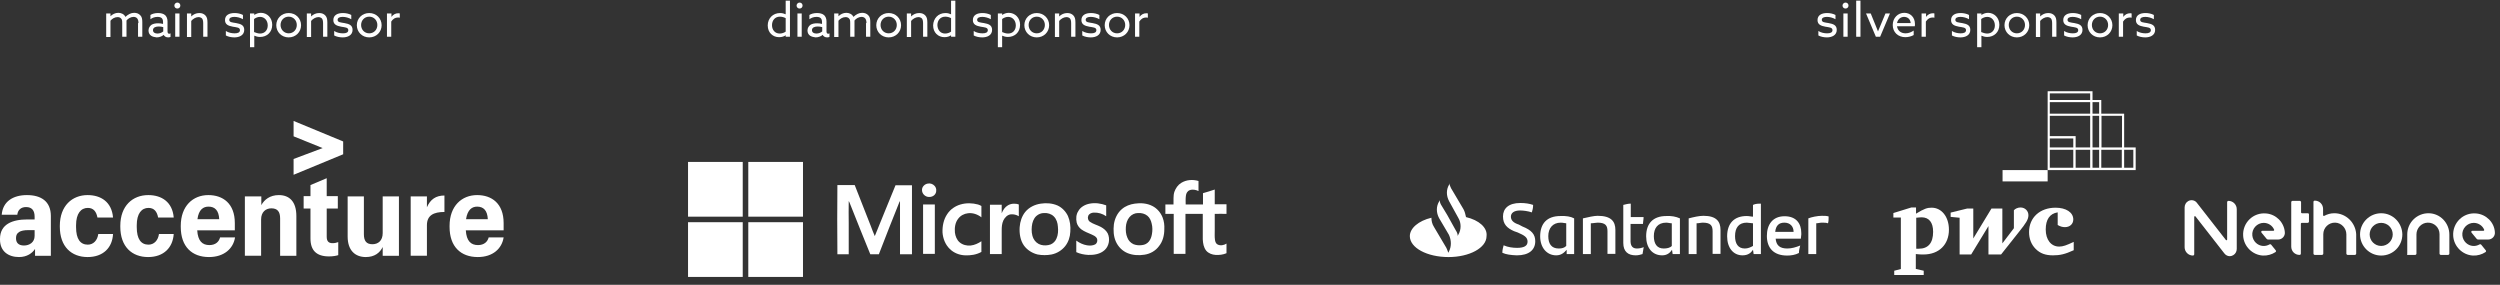 <?xml version="1.0" encoding="utf-8"?>
<!-- Generator: Adobe Illustrator 22.0.1, SVG Export Plug-In . SVG Version: 6.00 Build 0)  -->
<svg version="1.1" id="Warstwa_1" xmlns="http://www.w3.org/2000/svg" xmlns:xlink="http://www.w3.org/1999/xlink" x="0px" y="0px"
	 viewBox="0 0 1170 133.3" style="enable-background:new 0 0 1170 133.3;" width="1170" height="133.3" xml:space="preserve">
<rect x="0" y="0" width="1170" height="133.3" fill="#333333" stroke="none"/>
<style type="text/css">
	.st0{display:none;}
	.st1{fill:#FFFFFF;}
	.st2{display:none;fill:#FEFEFE;}
</style>
<rect y="0.8" class="st0" width="1170" height="133"/>
<g>
	<path class="st1" d="M64.8,10.8c0-1-0.2-1.7-0.6-2.2c-0.4-0.5-1.1-0.7-1.7-0.7c-1.3,0-2.6,0.8-3.3,1.7c0,0.2,0,0.5,0,0.8v6.8h-2
		v-6.4c0-1.2-0.1-1.7-0.5-2.1c-0.4-0.5-1-0.7-1.7-0.7c-1.3,0-2.6,0.8-3.3,1.7v7.6h-2V6.3h2v1.3l0,0c0.9-0.9,2.2-1.6,3.7-1.6
		c1.3,0,2.7,0.6,3.3,1.9c1.3-1.2,2.6-1.9,4.1-1.9c1.2,0,2.2,0.4,2.9,1.2c0.7,0.7,0.9,1.7,0.9,3.2v6.8h-2V10.8z"/>
	<path class="st1" d="M70.7,16.7c-0.7-0.5-1.2-1.3-1.2-2.4c0-1.2,0.6-2.1,1.4-2.7c0.8-0.5,1.9-0.7,3.1-0.7c0.8,0,1.6,0.1,2.3,0.3
		v-0.9c0-0.8-0.2-1.4-0.6-1.8c-0.4-0.4-1.1-0.6-2-0.6c-1.4,0-2.5,0.5-3.3,1.1V7c0.8-0.5,2-0.9,3.6-0.9c1.3,0,2.5,0.3,3.3,1
		c0.6,0.6,1.1,1.5,1.1,2.9v4.6c0,0.7,0.2,1.2,0.8,1.2c0.2,0,0.5-0.1,0.6-0.2v1.7c-0.3,0.1-0.6,0.2-1.1,0.2c-0.9,0-1.7-0.4-2.1-1.2h0
		c-0.6,0.6-1.9,1.2-3.3,1.2C72.4,17.4,71.4,17.2,70.7,16.7z M76.4,14.7v-2c-0.6-0.2-1.4-0.3-2.1-0.3c-1.3,0-2.7,0.4-2.7,1.7
		c0,1.1,0.9,1.6,2.1,1.6C74.7,15.7,75.7,15.3,76.4,14.7z"/>
	<path class="st1" d="M83,1.2c0.8,0,1.4,0.6,1.4,1.4S83.8,4,83,4c-0.8,0-1.4-0.6-1.4-1.4S82.3,1.2,83,1.2z M82,6.3h2v10.9h-2V6.3z"
		/>
	<path class="st1" d="M87.5,6.3h2v1.4l0,0c1-1,2.3-1.6,3.8-1.6c1.2,0,2.2,0.4,2.9,1.2c0.6,0.7,0.9,1.5,0.9,3.2v6.7h-2v-6.3
		c0-1.1-0.2-1.8-0.5-2.2c-0.4-0.5-1.2-0.7-1.7-0.7c-1.2,0-2.6,0.8-3.4,1.8v7.5h-2V6.3z"/>
	<path class="st1" d="M105.7,14.5c1.2,0.8,2.8,1.1,4.1,1.1c1.5,0,2.5-0.4,2.5-1.5c0-1.3-1.6-1.3-3.3-1.6c-2.1-0.4-3.7-1-3.7-3.1
		c0-2.3,1.9-3.3,4.5-3.3c1.3,0,2.8,0.3,3.9,0.9v2c-1.2-0.7-2.7-1.1-4-1.1c-1.4,0-2.4,0.4-2.4,1.4c0,1.2,1.5,1.2,3.2,1.5
		c2.1,0.4,3.8,0.9,3.8,3.2c0,2.5-2.3,3.5-4.6,3.5c-1.4,0-2.9-0.3-4-0.9V14.5z"/>
	<path class="st1" d="M119,22.1h-2V6.3h2V7l0,0c0.8-0.5,1.8-1,3.1-1c2.9,0,5.3,2.3,5.3,5.6c0,3.5-2.5,5.7-5.7,5.7
		c-1.1,0-2-0.3-2.7-0.6l0,0V22.1z M121.7,15.7c2.2,0,3.6-1.6,3.6-3.8c0-2.2-1.4-4-3.6-4c-1,0-2,0.4-2.8,1v6.1
		C119.7,15.3,120.7,15.7,121.7,15.7z"/>
	<path class="st1" d="M135.1,6.1c3.3,0,5.8,2.5,5.8,5.7s-2.5,5.7-5.8,5.7c-3.3,0-5.8-2.5-5.8-5.7S131.8,6.1,135.1,6.1z M135.1,15.6
		c2.2,0,3.8-1.7,3.8-3.9s-1.6-3.9-3.8-3.9c-2.2,0-3.8,1.7-3.8,3.9S133,15.6,135.1,15.6z"/>
	<path class="st1" d="M143.6,6.3h2v1.4l0,0c1-1,2.3-1.6,3.8-1.6c1.2,0,2.2,0.4,2.9,1.2c0.6,0.7,0.9,1.5,0.9,3.2v6.7h-2v-6.3
		c0-1.1-0.2-1.8-0.5-2.2c-0.4-0.5-1.2-0.7-1.7-0.7c-1.2,0-2.6,0.8-3.4,1.8v7.5h-2V6.3z"/>
	<path class="st1" d="M156.4,14.5c1.2,0.8,2.8,1.1,4.1,1.1c1.5,0,2.5-0.4,2.5-1.5c0-1.3-1.6-1.3-3.3-1.6c-2.1-0.4-3.7-1-3.7-3.1
		c0-2.3,1.9-3.3,4.5-3.3c1.3,0,2.8,0.3,3.9,0.9v2c-1.2-0.7-2.7-1.1-4-1.1c-1.4,0-2.4,0.4-2.4,1.4c0,1.2,1.5,1.2,3.2,1.5
		c2.1,0.4,3.8,0.9,3.8,3.2c0,2.5-2.3,3.5-4.6,3.5c-1.4,0-2.9-0.3-4-0.9V14.5z"/>
	<path class="st1" d="M172.8,6.1c3.3,0,5.8,2.5,5.8,5.7s-2.5,5.7-5.8,5.7c-3.3,0-5.8-2.5-5.8-5.7S169.5,6.1,172.8,6.1z M172.8,15.6
		c2.2,0,3.8-1.7,3.8-3.9s-1.6-3.9-3.8-3.9c-2.2,0-3.8,1.7-3.8,3.9S170.6,15.6,172.8,15.6z"/>
	<path class="st1" d="M181.2,6.3h2v1.6l0,0c0.8-1.1,1.9-1.7,3.2-1.7c0.2,0,0.5,0,0.7,0.1v2c-0.3-0.1-0.5-0.1-0.8-0.1
		c-1.5,0-2.5,0.8-3.2,1.9v7.1h-2V6.3z"/>
</g>
<g>
	<g>
		<polygon class="st1" points="137.4,74.4 151,69.3 137.4,63.8 137.4,56.6 160.6,66.2 160.6,72.2 137.4,81.8 		"/>
	</g>
	<g>
		<path class="st1" d="M8.9,120.3c-4.9,0-8.9-2.6-8.9-8.2v-0.3c0-6.9,5.8-9.1,12.8-9.1h3.4v-1.3c0-2.8-1.2-4.5-4-4.5
			c-2.5,0-3.9,1.5-4.1,3.6H0.8c0.5-6.2,5.3-9.2,11.8-9.2c6.6,0,11.2,2.9,11.2,9.8v18.6h-7.4v-3.2C15.1,118.5,12.6,120.3,8.9,120.3
			 M16.2,110.4v-2.7h-3c-3.7,0-5.7,1.1-5.7,3.6v0.3c0,1.9,1.1,3.3,3.7,3.3C13.8,114.9,16.2,113.4,16.2,110.4 M41,120.3
			c-7.5,0-13-4.8-13-14.2v-0.4c0-9.4,5.8-14.4,13-14.4c6.2,0,11.3,3.2,11.9,10.5h-7.3c-0.5-2.7-1.8-4.5-4.5-4.5
			c-3.2,0-5.5,2.6-5.5,8.1v0.9c0,5.6,2,8.2,5.5,8.2c2.6,0,4.5-2,4.9-5h6.9C52.6,115.8,48.4,120.3,41,120.3 M69.3,120.3
			c-7.5,0-13-4.8-13-14.2v-0.4c0-9.4,5.8-14.4,13.1-14.4c6.2,0,11.3,3.2,11.9,10.5H74c-0.5-2.7-1.8-4.5-4.5-4.5
			c-3.2,0-5.5,2.6-5.5,8.1v0.9c0,5.6,2,8.2,5.5,8.2c2.6,0,4.5-2,4.9-5h6.9C80.9,115.8,76.7,120.3,69.3,120.3 M97.8,120.3
			c-7.9,0-13.2-4.8-13.2-14.1v-0.5c0-9.3,5.7-14.4,12.9-14.4c6.8,0,12.4,3.9,12.4,13.1v3.4H92.3c0.3,5,2.4,6.9,5.7,6.9
			c2.9,0,4.5-1.6,5-3.6h7C109.2,116.3,104.9,120.3,97.8,120.3 M92.4,102.6h10.2c-0.2-4.1-2-5.9-5-5.9C95.2,96.7,93,98,92.4,102.6
			 M114.7,91.9h7.6V96c1.4-2.6,4.1-4.7,8.2-4.7c4.9,0,8.2,3,8.2,9.8v18.6h-7.6v-17.5c0-3.2-1.3-4.7-4.1-4.7c-2.6,0-4.8,1.7-4.8,5.2
			v17h-7.6V91.9z M152.9,83.4v8.4h5.2v5.8h-5.2v13.2c0,2.1,0.9,3,2.7,3c1.1,0,1.9-0.2,2.7-0.5v6.1c-0.9,0.3-2.4,0.6-4.3,0.6
			c-5.9,0-8.7-2.8-8.7-8.4v-14h-3.2v-5.8h3.2v-5.2L152.9,83.4z M186.7,119.7h-7.6v-4.1c-1.3,2.7-3.8,4.7-7.9,4.7
			c-4.9,0-8.5-3-8.5-9.6V91.9h7.6v17.7c0,3.2,1.2,4.7,4,4.7c2.7,0,4.8-1.7,4.8-5.2V91.9h7.6V119.7z M192.2,91.9h7.6V97
			c1.6-3.7,4.2-5.5,8.2-5.5v7.7c-5.1,0-8.2,1.6-8.2,6.2v14.3h-7.6V91.9z M223.6,120.3c-7.9,0-13.2-4.8-13.2-14.1v-0.5
			c0-9.3,5.7-14.4,12.9-14.4c6.8,0,12.4,3.9,12.4,13.1v3.4H218c0.3,5,2.4,6.9,5.7,6.9c2.9,0,4.5-1.6,5-3.6h7
			C234.9,116.3,230.7,120.3,223.6,120.3 M218.1,102.6h10.2c-0.2-4.1-2-5.9-5-5.9C221,96.7,218.8,98,218.1,102.6"/>
	</g>
</g>
<g>
	<path class="st1" d="M365.1,6.1c1.1,0,1.9,0.3,2.6,0.6l0,0V0.3h2v16.9h-2v-0.7l0,0c-0.7,0.5-1.7,0.9-3.1,0.9
		c-2.9,0-5.3-2.1-5.3-5.5C359.3,8.6,361.7,6.1,365.1,6.1z M364.9,15.7c1.1,0,2.1-0.4,2.8-0.9V8.5c-0.7-0.4-1.7-0.7-2.7-0.7
		c-2.3,0-3.7,1.7-3.7,4C361.3,14,362.7,15.7,364.9,15.7z"/>
	<path class="st1" d="M374.2,1.2c0.8,0,1.4,0.6,1.4,1.4S375,4,374.2,4c-0.8,0-1.4-0.6-1.4-1.4S373.5,1.2,374.2,1.2z M373.2,6.3h2
		v10.9h-2V6.3z"/>
	<path class="st1" d="M379.1,16.7c-0.7-0.5-1.2-1.3-1.2-2.4c0-1.2,0.6-2.1,1.4-2.7c0.8-0.5,1.9-0.7,3.1-0.7c0.8,0,1.6,0.1,2.3,0.3
		v-0.9c0-0.8-0.2-1.4-0.6-1.8c-0.4-0.4-1.1-0.6-2-0.6c-1.4,0-2.5,0.5-3.3,1.1V7c0.8-0.5,2-0.9,3.6-0.9c1.3,0,2.5,0.3,3.3,1
		c0.6,0.6,1.1,1.5,1.1,2.9v4.6c0,0.7,0.2,1.2,0.8,1.2c0.2,0,0.5-0.1,0.6-0.2v1.7c-0.3,0.1-0.6,0.2-1.1,0.2c-0.9,0-1.7-0.4-2.1-1.2h0
		c-0.6,0.6-1.9,1.2-3.3,1.2C380.8,17.4,379.9,17.2,379.1,16.7z M384.8,14.7v-2c-0.6-0.2-1.4-0.3-2.1-0.3c-1.3,0-2.7,0.4-2.7,1.7
		c0,1.1,0.9,1.6,2.1,1.6C383.1,15.7,384.1,15.3,384.8,14.7z"/>
	<path class="st1" d="M405.5,10.8c0-1-0.2-1.7-0.6-2.2c-0.4-0.5-1.1-0.7-1.7-0.7c-1.3,0-2.6,0.8-3.3,1.7c0,0.2,0,0.5,0,0.8v6.8h-2
		v-6.4c0-1.2-0.1-1.7-0.5-2.1c-0.4-0.5-1-0.7-1.7-0.7c-1.3,0-2.6,0.8-3.3,1.7v7.6h-2V6.3h2v1.3l0,0c0.9-0.9,2.2-1.6,3.7-1.6
		c1.3,0,2.7,0.6,3.3,1.9c1.3-1.2,2.6-1.9,4.1-1.9c1.2,0,2.2,0.4,2.9,1.2c0.7,0.7,0.9,1.7,0.9,3.2v6.8h-2V10.8z"/>
	<path class="st1" d="M415.9,6.1c3.3,0,5.8,2.5,5.8,5.7s-2.5,5.7-5.8,5.7s-5.8-2.5-5.8-5.7S412.6,6.1,415.9,6.1z M415.9,15.6
		c2.2,0,3.8-1.7,3.8-3.9s-1.6-3.9-3.8-3.9c-2.2,0-3.8,1.7-3.8,3.9S413.7,15.6,415.9,15.6z"/>
	<path class="st1" d="M424.4,6.3h2v1.4l0,0c1-1,2.3-1.6,3.8-1.6c1.2,0,2.2,0.4,2.9,1.2c0.6,0.7,0.9,1.5,0.9,3.2v6.7h-2v-6.3
		c0-1.1-0.2-1.8-0.5-2.2c-0.4-0.5-1.2-0.7-1.7-0.7c-1.2,0-2.6,0.8-3.4,1.8v7.5h-2V6.3z"/>
	<path class="st1" d="M442.5,6.1c1.1,0,1.9,0.3,2.6,0.6l0,0V0.3h2v16.9h-2v-0.7l0,0c-0.7,0.5-1.7,0.9-3.1,0.9
		c-2.9,0-5.3-2.1-5.3-5.5C436.8,8.6,439.1,6.1,442.5,6.1z M442.3,15.7c1.1,0,2.1-0.4,2.8-0.9V8.5c-0.7-0.4-1.7-0.7-2.7-0.7
		c-2.3,0-3.7,1.7-3.7,4C438.8,14,440.1,15.7,442.3,15.7z"/>
	<path class="st1" d="M455.7,14.5c1.2,0.8,2.8,1.1,4.1,1.1c1.5,0,2.5-0.4,2.5-1.5c0-1.3-1.6-1.3-3.3-1.6c-2.1-0.4-3.7-1-3.7-3.1
		c0-2.3,1.9-3.3,4.5-3.3c1.3,0,2.8,0.3,3.9,0.9v2c-1.2-0.7-2.7-1.1-4-1.1c-1.4,0-2.4,0.4-2.4,1.4c0,1.2,1.5,1.2,3.2,1.5
		c2.1,0.4,3.8,0.9,3.8,3.2c0,2.5-2.3,3.5-4.6,3.5c-1.4,0-2.9-0.3-4-0.9V14.5z"/>
	<path class="st1" d="M469,22.1h-2V6.3h2V7l0,0c0.8-0.5,1.8-1,3.1-1c2.9,0,5.3,2.3,5.3,5.6c0,3.5-2.5,5.7-5.7,5.7
		c-1.1,0-2-0.3-2.7-0.6l0,0V22.1z M471.8,15.7c2.2,0,3.6-1.6,3.6-3.8c0-2.2-1.4-4-3.6-4c-1,0-2,0.4-2.8,1v6.1
		C469.7,15.3,470.7,15.7,471.8,15.7z"/>
	<path class="st1" d="M485.2,6.1c3.3,0,5.8,2.5,5.8,5.7s-2.5,5.7-5.8,5.7s-5.8-2.5-5.8-5.7S481.9,6.1,485.2,6.1z M485.2,15.6
		c2.2,0,3.8-1.7,3.8-3.9s-1.6-3.9-3.8-3.9c-2.2,0-3.8,1.7-3.8,3.9S483,15.6,485.2,15.6z"/>
	<path class="st1" d="M493.7,6.3h2v1.4l0,0c1-1,2.3-1.6,3.8-1.6c1.2,0,2.2,0.4,2.9,1.2c0.6,0.7,0.9,1.5,0.9,3.2v6.7h-2v-6.3
		c0-1.1-0.2-1.8-0.5-2.2c-0.4-0.5-1.2-0.7-1.7-0.7c-1.2,0-2.6,0.8-3.4,1.8v7.5h-2V6.3z"/>
	<path class="st1" d="M506.5,14.5c1.2,0.8,2.8,1.1,4.1,1.1c1.5,0,2.5-0.4,2.5-1.5c0-1.3-1.6-1.3-3.3-1.6c-2.1-0.4-3.7-1-3.7-3.1
		c0-2.3,1.9-3.3,4.5-3.3c1.3,0,2.8,0.3,3.9,0.9v2c-1.2-0.7-2.7-1.1-4-1.1c-1.4,0-2.4,0.4-2.4,1.4c0,1.2,1.5,1.2,3.2,1.5
		c2.1,0.4,3.8,0.9,3.8,3.2c0,2.5-2.3,3.5-4.6,3.5c-1.4,0-2.9-0.3-4-0.9V14.5z"/>
	<path class="st1" d="M522.8,6.1c3.3,0,5.8,2.5,5.8,5.7s-2.5,5.7-5.8,5.7c-3.3,0-5.8-2.5-5.8-5.7S519.5,6.1,522.8,6.1z M522.8,15.6
		c2.2,0,3.8-1.7,3.8-3.9s-1.6-3.9-3.8-3.9c-2.2,0-3.8,1.7-3.8,3.9S520.6,15.6,522.8,15.6z"/>
	<path class="st1" d="M531.3,6.3h2v1.6l0,0c0.8-1.1,1.9-1.7,3.2-1.7c0.2,0,0.5,0,0.7,0.1v2c-0.3-0.1-0.5-0.1-0.8-0.1
		c-1.5,0-2.5,0.8-3.2,1.9v7.1h-2V6.3z"/>
</g>
<g>
	<path class="st1" d="M322,75.8h25.6c0,8.5,0,17.1,0,25.6c-8.5,0-17.1,0-25.6,0V75.8L322,75.8z"/>
	<path class="st2" d="M347.6,75.8h2.6c0,8.5,0,17.1,0,25.6c8.5,0,17.1,0,25.6,0c0-8.5,0-17.1,0-25.6H574v19.9c-1.8,0-3.7,0-5.5,0
		c0-2.3,0-4.6,0-6.9c-1.8,0.6-3.6,1.1-5.5,1.7c0,1.8,0,3.5,0,5.3c-2.7,0-5.4,0-8.1,0c0-1.4-0.1-2.8,0.1-4.1c0.2-1.1,0.8-2.2,1.8-2.6
		c1.3-0.5,2.8-0.2,4.1,0.4c0-1.6,0-3.2,0-4.7c-2.7-0.7-5.7-0.6-8.1,0.9c-1.5,1-2.6,2.5-3.1,4.3c-0.6,1.9-0.3,3.9-0.4,5.9
		c-1.3,0-2.6,0-3.8,0c0,1.5,0,3,0,4.4c1.3,0,2.6,0,3.9,0c0,6.2,0,12.4,0,18.7c1.8,0,3.7,0,5.5,0c0-6.2,0-12.5,0-18.7
		c2.7,0,5.4,0,8.1,0c0,4,0,7.9,0,11.9c0,1.8,0.3,3.8,1.6,5.3c1.1,1.3,2.7,1.9,4.4,2c1.7,0.1,3.5-0.1,5.1-0.8v11H375.8
		c0-8.5,0-17.1,0-25.6c-8.5,0-17.1,0-25.6,0c0,8.5,0,17.1,0,25.6h-2.6c0-8.5,0-17.1,0-25.6c-8.5,0-17.1,0-25.6,0v-2.6
		c8.5,0,17.1,0,25.6,0C347.6,92.9,347.6,84.3,347.6,75.8L347.6,75.8z"/>
	<path class="st1" d="M350.2,75.8h25.6c0,8.5,0,17.1,0,25.6c-8.5,0-17.1,0-25.6,0C350.2,92.9,350.2,84.3,350.2,75.8L350.2,75.8z"/>
	<path class="st1" d="M552.8,85.6c2.4-1.5,5.4-1.7,8.1-0.9c0,1.6,0,3.2,0,4.7c-1.3-0.6-2.8-0.9-4.1-0.4c-1.1,0.4-1.7,1.5-1.8,2.6
		c-0.2,1.4-0.1,2.8-0.1,4.1c2.7,0,5.4,0,8.1,0c0-1.8,0-3.5,0-5.3c1.8-0.5,3.7-1.1,5.5-1.7c0,2.3,0,4.6,0,6.9c1.8,0,3.7,0,5.5,0v4.5
		c-1.8-0.1-3.7,0-5.5,0c0,2.6,0,5.2,0,7.8c0,1.4-0.1,2.9,0.1,4.3c0.1,0.8,0.4,1.8,1.2,2.2c1.3,0.7,3,0.4,4.2-0.4v4.5
		c-1.6,0.7-3.4,0.9-5.1,0.8c-1.6-0.1-3.3-0.7-4.4-2c-1.2-1.5-1.5-3.4-1.6-5.3c0-4,0-7.9,0-11.9c-2.7,0-5.4,0-8.1,0
		c0,6.2,0,12.5,0,18.7c-1.8,0-3.7,0-5.5,0c0-6.2,0-12.4,0-18.7c-1.3,0-2.6,0-3.9,0c0-1.5,0-3,0-4.4c1.3,0,2.6,0,3.8,0
		c0.1-2-0.2-4,0.4-5.9C550.2,88.1,551.3,86.5,552.8,85.6L552.8,85.6z"/>
	<path class="st1" d="M434.3,85.9c1.1-0.2,2.3,0.2,3.1,1.1c0.9,1,1,2.5,0.4,3.6c-0.7,1.3-2.3,1.8-3.7,1.5c-1.4-0.3-2.6-1.6-2.6-3.1
		C431.4,87.5,432.7,86.1,434.3,85.9L434.3,85.9z"/>
	<path class="st1" d="M391.9,86.6c2.7,0,5.4,0,8.1,0c2.5,6.4,5,12.7,7.5,19.1c0.6,1.6,1.2,3.2,1.9,4.8c3.2-8,6.5-15.9,9.7-23.8
		c2.6,0,5.2,0,7.7,0c0,10.8,0,21.5,0,32.3c-1.9,0-3.7,0-5.6,0c0-7.9,0-15.9,0-23.8c0-0.4,0-0.7,0-1.1c-0.1,0.2-0.2,0.3-0.3,0.5
		c-3.2,8.1-6.5,16.2-9.6,24.4c-1.3,0-2.7,0-4,0c-3.3-8.1-6.6-16.3-9.8-24.4c-0.1-0.2-0.2-0.3-0.3-0.5c-0.1,3.5,0,7,0,10.4
		c0,4.8,0,9.6,0,14.5c-1.8,0-3.5,0-5.3,0C391.8,108.1,391.8,97.3,391.9,86.6L391.9,86.6z"/>
	<path class="st1" d="M449.5,95.7c2.7-0.8,5.6-0.7,8.2,0c0.6,0.2,1.1,0.4,1.6,0.7c0,1.8,0,3.5,0,5.3c-1.8-1.4-4.1-2.2-6.3-1.9
		c-1.8,0.2-3.5,1.1-4.6,2.6c-1.4,1.8-1.7,4.2-1.5,6.4c0.2,1.7,0.9,3.5,2.2,4.6c1.4,1.2,3.4,1.7,5.2,1.5c1.8-0.2,3.5-1,5-2
		c0,1.7,0,3.3,0,5c-2.3,1.3-5,1.7-7.6,1.6c-2.7-0.1-5.3-1.1-7.2-3c-2.1-2-3.2-4.9-3.4-7.7c-0.1-3,0.5-6.1,2.2-8.6
		C444.8,97.9,447.1,96.4,449.5,95.7L449.5,95.7z"/>
	<path class="st1" d="M510,95.3c2.6-0.5,5.2-0.1,7.7,0.8c0,1.7,0,3.4,0,5.1c-1.7-1.2-3.8-1.8-5.8-1.7c-1,0-2.2,0.5-2.6,1.5
		c-0.4,1-0.1,2.2,0.8,2.8c1.6,1.1,3.4,1.5,5.1,2.4c1.3,0.7,2.5,1.7,3.2,3c1.2,2.5,0.7,5.9-1.4,7.8c-2,1.9-5,2.4-7.7,2.3
		c-1.9-0.1-3.9-0.5-5.6-1.3c0-1.8,0-3.6,0-5.4c1.5,1.1,3.2,1.9,5,2.2c1.3,0.2,2.6,0.2,3.8-0.4c1.1-0.6,1.3-2.2,0.7-3.1
		c-0.6-0.8-1.5-1.2-2.4-1.6c-1.6-0.7-3.3-1.3-4.8-2.4c-1-0.8-1.8-1.9-2.1-3.1c-0.4-1.8-0.3-3.9,0.8-5.5
		C505.7,96.9,507.8,95.7,510,95.3L510,95.3z"/>
	<path class="st1" d="M471.7,96.1c1.5-0.9,3.5-1,5.1-0.4c0,1.8,0,3.7,0,5.5c-1.1-0.7-2.5-1-3.7-0.9c-1.6,0.2-2.8,1.4-3.5,2.8
		c-0.7,1.5-0.8,3.1-0.8,4.7c0,3.7,0,7.4,0,11.1c-1.8,0-3.6,0-5.5,0c0-7.7,0-15.4,0-23.1c1.8,0,3.6,0,5.5,0c0,1.3,0,2.6,0,4
		C469.4,98.3,470.3,96.9,471.7,96.1L471.7,96.1z"/>
	<path class="st1" d="M432,95.7c1.8,0,3.7,0,5.5,0c0,7.7,0,15.4,0,23.1c-1.8,0-3.7,0-5.5,0C432,111.2,432,103.4,432,95.7L432,95.7z"
		/>
	<path class="st1" d="M499.8,101.1c-1-2.1-2.7-3.9-4.8-4.9c-2.5-1.1-5.3-1.3-7.9-0.9c-2.8,0.4-5.5,1.7-7.3,3.9
		c-1.6,2-2.4,4.5-2.6,7.1c-0.2,3,0.3,6.2,2,8.6c1.5,2.1,3.9,3.6,6.4,4.2c2.1,0.4,4.4,0.4,6.5,0c2.5-0.5,4.8-1.9,6.4-3.9
		c1.5-1.9,2.3-4.3,2.4-6.7C501.1,106,500.8,103.4,499.8,101.1z M494.4,111.7c-0.5,1.2-1.5,2.2-2.7,2.7c-1.4,0.5-3,0.6-4.5,0.2
		c-1.5-0.4-2.8-1.5-3.5-2.9c-0.9-1.8-1-3.8-0.8-5.8c0.2-1.8,0.8-3.6,2.1-4.8c1-0.9,2.3-1.4,3.6-1.4c1.7-0.1,3.4,0.4,4.6,1.6
		c1.3,1.3,1.8,3.1,1.9,4.8C495.3,108,495.2,110,494.4,111.7z"/>
	<path class="st1" d="M544.1,101.8c-0.9-2.3-2.6-4.3-4.8-5.4c-2.5-1.3-5.5-1.5-8.2-1.1c-2.2,0.3-4.4,1.1-6.1,2.6
		c-2.1,1.8-3.3,4.4-3.7,7.1c-0.3,2.7-0.2,5.5,0.9,8c1.1,2.5,3.1,4.5,5.6,5.5c2.5,1,5.2,1.1,7.8,0.7c2.7-0.4,5.2-1.8,6.8-4
		c1.8-2.2,2.5-5.1,2.5-7.9C545,105.4,544.8,103.6,544.1,101.8z M539.1,109.6c-0.2,1.2-0.6,2.4-1.4,3.4c-0.8,1-2,1.6-3.2,1.7
		c-1.3,0.2-2.7,0.1-4-0.4c-1.3-0.6-2.4-1.7-2.9-3.1c-0.7-1.6-0.8-3.3-0.7-5c0.1-1.6,0.6-3.3,1.7-4.6c1-1.2,2.5-1.9,4-1.9
		c1.6-0.1,3.2,0.3,4.4,1.3c1.1,0.9,1.7,2.3,2,3.7C539.4,106.3,539.4,108,539.1,109.6z"/>
	<path class="st1" d="M322,104c8.5,0,17.1,0,25.6,0c0,8.5,0,17.1,0,25.6H322V104L322,104z"/>
	<path class="st1" d="M350.2,104c8.5,0,17.1,0,25.6,0c0,8.5,0,17.1,0,25.6h-25.6C350.2,121.1,350.2,112.6,350.2,104L350.2,104z"/>
</g>
<g>
	<path class="st1" d="M851,14.5c1.2,0.8,2.8,1.1,4.1,1.1c1.5,0,2.5-0.4,2.5-1.5c0-1.3-1.6-1.3-3.3-1.6c-2.1-0.4-3.7-1-3.7-3.1
		c0-2.3,1.9-3.3,4.5-3.3c1.3,0,2.8,0.3,3.9,0.9v2c-1.2-0.7-2.7-1.1-4-1.1c-1.4,0-2.4,0.4-2.4,1.4c0,1.2,1.5,1.2,3.2,1.5
		c2.1,0.4,3.8,0.9,3.8,3.2c0,2.5-2.3,3.5-4.6,3.5c-1.4,0-2.9-0.3-4-0.9V14.5z"/>
	<path class="st1" d="M863.7,1.2c0.8,0,1.4,0.6,1.4,1.4S864.5,4,863.7,4c-0.8,0-1.4-0.6-1.4-1.4S863,1.2,863.7,1.2z M862.7,6.3h2
		v10.9h-2V6.3z"/>
	<path class="st1" d="M868.7,0.3h2v16.9h-2V0.3z"/>
	<path class="st1" d="M873.3,6.3h2.2l2,4.9c0.5,1.2,0.9,2.3,1.4,3.5h0c0.5-1.2,1-2.4,1.5-3.6l2-4.8h2.1l-4.6,10.9h-2L873.3,6.3z"/>
	<path class="st1" d="M887.8,12.3c0.3,2.1,1.9,3.3,4,3.3c1.5,0,2.8-0.6,3.8-1.3v2.1c-1,0.6-2.5,1-3.9,1c-3.4,0-5.9-2.3-5.9-5.7
		c0-3.4,2.5-5.7,5.4-5.7c2.7,0,5,1.9,5,5.3c0,0.3,0,0.7-0.1,1H887.8z M887.8,10.8h6.4c-0.2-2.2-1.8-2.9-3.1-2.9
		C889.7,7.9,888.2,8.8,887.8,10.8z"/>
	<path class="st1" d="M899.4,6.3h2v1.6l0,0c0.8-1.1,1.9-1.7,3.2-1.7c0.2,0,0.5,0,0.7,0.1v2c-0.3-0.1-0.5-0.1-0.8-0.1
		c-1.5,0-2.5,0.8-3.2,1.9v7.1h-2V6.3z"/>
	<path class="st1" d="M913.5,14.5c1.2,0.8,2.8,1.1,4.1,1.1c1.5,0,2.5-0.4,2.5-1.5c0-1.3-1.6-1.3-3.3-1.6c-2.1-0.4-3.7-1-3.7-3.1
		c0-2.3,1.9-3.3,4.5-3.3c1.3,0,2.8,0.3,3.9,0.9v2c-1.2-0.7-2.7-1.1-4-1.1c-1.4,0-2.4,0.4-2.4,1.4c0,1.2,1.5,1.2,3.2,1.5
		c2.1,0.4,3.8,0.9,3.8,3.2c0,2.5-2.3,3.5-4.6,3.5c-1.4,0-2.9-0.3-4-0.9V14.5z"/>
	<path class="st1" d="M927.3,22.1h-2V6.3h2V7l0,0c0.8-0.5,1.8-1,3.1-1c2.9,0,5.3,2.3,5.3,5.6c0,3.5-2.5,5.7-5.7,5.7
		c-1.1,0-2-0.3-2.7-0.6l0,0V22.1z M930,15.7c2.2,0,3.6-1.6,3.6-3.8c0-2.2-1.4-4-3.6-4c-1,0-2,0.4-2.8,1v6.1
		C927.9,15.3,929,15.7,930,15.7z"/>
	<path class="st1" d="M943.9,6.1c3.3,0,5.8,2.5,5.8,5.7s-2.5,5.7-5.8,5.7s-5.8-2.5-5.8-5.7S940.6,6.1,943.9,6.1z M943.9,15.6
		c2.2,0,3.8-1.7,3.8-3.9s-1.6-3.9-3.8-3.9c-2.2,0-3.8,1.7-3.8,3.9S941.7,15.6,943.9,15.6z"/>
	<path class="st1" d="M952.8,6.3h2v1.4l0,0c1-1,2.3-1.6,3.8-1.6c1.2,0,2.2,0.4,2.9,1.2c0.6,0.7,0.9,1.5,0.9,3.2v6.7h-2v-6.3
		c0-1.1-0.2-1.8-0.5-2.2c-0.4-0.5-1.2-0.7-1.7-0.7c-1.2,0-2.6,0.8-3.4,1.8v7.5h-2V6.3z"/>
	<path class="st1" d="M966,14.5c1.2,0.8,2.8,1.1,4.1,1.1c1.5,0,2.5-0.4,2.5-1.5c0-1.3-1.6-1.3-3.3-1.6c-2.1-0.4-3.7-1-3.7-3.1
		c0-2.3,1.9-3.3,4.5-3.3c1.3,0,2.8,0.3,3.9,0.9v2c-1.2-0.7-2.7-1.1-4-1.1c-1.4,0-2.4,0.4-2.4,1.4c0,1.2,1.5,1.2,3.2,1.5
		c2.1,0.4,3.8,0.9,3.8,3.2c0,2.5-2.3,3.5-4.6,3.5c-1.4,0-2.9-0.3-4-0.9V14.5z"/>
	<path class="st1" d="M982.8,6.1c3.3,0,5.8,2.5,5.8,5.7s-2.5,5.7-5.8,5.7c-3.3,0-5.8-2.5-5.8-5.7S979.5,6.1,982.8,6.1z M982.8,15.6
		c2.2,0,3.8-1.7,3.8-3.9s-1.6-3.9-3.8-3.9c-2.2,0-3.8,1.7-3.8,3.9S980.6,15.6,982.8,15.6z"/>
	<path class="st1" d="M991.7,6.3h2v1.6l0,0c0.8-1.1,1.9-1.7,3.2-1.7c0.2,0,0.5,0,0.7,0.1v2c-0.3-0.1-0.5-0.1-0.8-0.1
		c-1.5,0-2.5,0.8-3.2,1.9v7.1h-2V6.3z"/>
	<path class="st1" d="M1000,14.5c1.2,0.8,2.8,1.1,4.1,1.1c1.5,0,2.5-0.4,2.5-1.5c0-1.3-1.6-1.3-3.3-1.6c-2.1-0.4-3.7-1-3.7-3.1
		c0-2.3,1.9-3.3,4.5-3.3c1.3,0,2.8,0.3,3.9,0.9v2c-1.2-0.7-2.7-1.1-4-1.1c-1.4,0-2.4,0.4-2.4,1.4c0,1.2,1.5,1.2,3.2,1.5
		c2.1,0.4,3.8,0.9,3.8,3.2c0,2.5-2.3,3.5-4.6,3.5c-1.4,0-2.9-0.3-4-0.9V14.5z"/>
</g>
<g>
	<g>
		<path class="st1" d="M962.9,99.4c-3.6,0.6-5.5,3.3-5.5,8c0,4.8,2.5,8,6.3,8c1.8,0,3.4-0.6,6.8-2.2v3.9c-4.1,1.9-6.5,2.4-9.7,2.4
			c-3.5,0-6-0.9-8.1-3c-2.1-2.1-3.1-4.8-3.1-7.9c0-6.8,5.1-11.4,12.4-11.4c4.9,0,8.3,2.2,8.3,5.5c0,2.1-1.6,3.6-3.9,3.6
			c-1.2,0-2.2-0.3-3.4-1V99.4z"/>
		<path class="st1" d="M944.9,108.5c3.3-4.1,4.4-5.8,4.4-7.8c0-2-1.6-3.6-3.7-3.6c-1.3,0-2.5,0.6-3.1,1.3v8.4l-5.4,7.1V97.6h-5.1
			l-8.5,14v-14h-2.9l-7.7,1.9v2l4.2,0.4v17.2h5.4l8.1-13.3v13.3h5.9L944.9,108.5z"/>
		<path class="st1" d="M896.8,116.4c0.6,0,0.8,0,1.2,0c4.4,0,6.7-2.7,6.7-7.9c0-4.4-1.9-6.8-5.4-6.8c-0.6,0-1.2,0.1-2.5,0.2V116.4z
			 M896.8,125.9l3.5,0.8l0,2h-13.8v-2l3.1-0.8v-24.1h-3.5v-2.1l8.4-2.6h2.2v2.9c3.9-2.4,5.3-2.8,7.3-2.8c4.7,0,8.1,4.3,8.1,10.3
			c0,6.9-4.6,11.6-11.9,11.6c-0.8,0-2.2,0-3.6-0.2V125.9z"/>
		<rect x="937.2" y="79.6" class="st1" width="21.1" height="5.3"/>
		<path class="st1" d="M994.1,69V53.2h-10.7v-6.4h-4.1v-4.1h-21v36.9h41.2V69H994.1z M993.1,69h-9.6V54.2h9.6V69z M959.3,64.8h11V69
			h-11V64.8z M959.3,47.8h18.9v5.4h-18.9V47.8z M978.2,54.2V69h-6.8v-5.3h-12.1l0-9.5H978.2z M959.3,70.1h11v8.4h-11V70.1z
			 M971.4,70.1h6.8v8.4h-6.8V70.1z M979.3,70.1h3.1v8.4h-3.1V70.1z M979.3,54.2h3.1V69h-3.1V54.2z M982.4,53.2h-3.1v-5.4h3.1V53.2z
			 M959.3,43.7h18.9v3.1h-18.9V43.7z M983.4,70.1h9.6v8.4h-9.6V70.1z M998.4,78.5h-4.3v-8.4h4.3V78.5z"/>
	</g>
	<g id="XMLID_50_">
		<path id="XMLID_59_" class="st1" d="M1043.6,119.9c-1,0-1.9-0.4-2.6-1.3l-13.5-17.3c-0.2-0.3-0.6-0.1-0.6,0.2V119
			c0,0.3-0.3,0.6-0.6,0.6l0,0c-2.2,0-3.9-1.8-3.9-3.9V97.1c0-1.2,0.6-2.4,1.7-3c1.4-0.8,3.2-0.4,4.1,0.9l13.5,17.3
			c0.2,0.3,0.6,0.1,0.6-0.2V94.6c0-0.3,0.3-0.6,0.6-0.6l0,0c2.2,0,3.9,1.8,3.9,3.9v18.6c0,1.2-0.6,2.3-1.6,2.9
			C1044.7,119.7,1044.1,119.9,1043.6,119.9z"/>
		<path id="XMLID_55_" class="st1" d="M1114.4,99.8c-5.4,0-9.9,4.4-9.9,9.9c0,5.4,4.4,9.9,9.9,9.9s9.9-4.4,9.9-9.9
			C1124.2,104.2,1119.8,99.8,1114.4,99.8z M1114.4,115.1c-3,0-5.4-2.4-5.4-5.4s2.4-5.4,5.4-5.4c3,0,5.4,2.4,5.4,5.4
			S1117.3,115.1,1114.4,115.1z"/>
		<path class="st1" d="M1126.9,119.3h3.4c0.3,0,0.6-0.3,0.6-0.6v-9c0-2.9,2.3-5.4,5.2-5.5c3.1-0.1,5.6,2.3,5.6,5.4v9.1
			c0,0.3,0.3,0.6,0.6,0.6h3.4c0.3,0,0.6-0.3,0.6-0.6v-8.9c0-5.4-4.2-9.9-9.6-10c-5.5-0.1-10.1,4.3-10.1,9.9v9.1
			C1126.3,119.1,1126.6,119.3,1126.9,119.3z"/>
		<path id="XMLID_54_" class="st1" d="M1092.3,99.8c-1.6,0-3.2,0.5-4.5,1.2c-0.3,0.2-0.6,0-0.6-0.4v-2.8c0-2.2-1.7-3.9-3.9-3.9
			c-0.3,0-0.6,0.2-0.6,0.6v15.3v8.9c0,0.3,0.3,0.6,0.6,0.6h3.4c0.3,0,0.6-0.3,0.6-0.6v-9.1c0-3,2.5-5.5,5.6-5.4
			c2.9,0.1,5.2,2.6,5.2,5.5v9c0,0.3,0.3,0.6,0.6,0.6h3.4c0.3,0,0.6-0.3,0.6-0.6v-9.1C1102.4,104.2,1097.9,99.7,1092.3,99.8z"/>
		<path id="XMLID_53_" class="st1" d="M1080.1,99.8h-2.8c-0.2,0-0.4-0.2-0.4-0.4v-4.8c0-0.3-0.3-0.6-0.6-0.6h-3.4
			c-0.3,0-0.6,0.3-0.6,0.6v20.8c0,2.2,1.7,3.9,3.9,3.9c0.3,0,0.6-0.2,0.6-0.6v-14c0-0.2,0.2-0.4,0.4-0.4h2.8c0.3,0,0.6-0.3,0.6-0.6
			v-3.4C1080.6,100.1,1080.4,99.8,1080.1,99.8z"/>
		<path id="XMLID_52_" class="st1" d="M1060.6,99.9c-6.1-0.6-11.2,4.4-10.8,10.5c0.3,4.9,4.3,8.9,9.2,9.2c2.2,0.1,4.2-0.5,5.9-1.6
			c0.3-0.2,0.4-0.6,0.1-0.9l-2.1-2.6c-0.2-0.2-0.5-0.3-0.8-0.1c-0.9,0.5-2,0.8-3.1,0.7c-2.5-0.2-4.6-2.2-4.9-4.8
			c-0.4-3.2,2.2-6,5.3-6c2.2,0,4.1,1.3,4.9,3.2c0.1,0.2-0.1,0.5-0.3,0.5l-5.2,0c-0.5,0-0.7,0.5-0.4,0.9l2.4,2.9
			c0.2,0.2,0.4,0.3,0.7,0.3h4.7c1.8,0,3.3-1.6,3.1-3.4c0,0,0-0.1,0-0.1C1068.9,104,1065.2,100.3,1060.6,99.9z"/>
		<path id="XMLID_51_" class="st1" d="M1158.9,99.9c-6.1-0.6-11.2,4.4-10.8,10.5c0.3,4.9,4.3,8.9,9.2,9.2c2.2,0.1,4.2-0.5,5.9-1.6
			c0.3-0.2,0.4-0.6,0.1-0.9l-2.1-2.6c-0.2-0.2-0.5-0.3-0.8-0.1c-0.9,0.5-2,0.8-3.1,0.7c-2.5-0.2-4.6-2.2-4.9-4.8
			c-0.4-3.2,2.2-6,5.3-6c2.2,0,4.1,1.3,4.9,3.2c0.1,0.2-0.1,0.5-0.3,0.5l-5.2,0c-0.5,0-0.7,0.5-0.4,0.9l2.4,2.9
			c0.2,0.2,0.4,0.3,0.7,0.3h4.7c1.8,0,3.3-1.6,3.1-3.4c0,0,0-0.1,0-0.1C1167.3,104,1163.5,100.3,1158.9,99.9z"/>
	</g>
	<path class="st1" d="M855.8,101.3c0,1.2,0,2.3-0.3,3.2c-0.9-0.3-1.7-0.3-2.9-0.3c-0.9,0-1.7,0.3-2.6,0.3c0,14.4,0,14.4,0,14.4
		c-3.7,0-3.7,0-3.7,0c0-16.7,0-16.7,0-16.7c1.4-0.6,4.3-1.2,6.3-1.2C853.8,101,854.9,101,855.8,101.3z M830.8,108.5
		c8.6,0,8.6,0,8.6,0c0-2.6-1.7-4.3-4.3-4.3C832.5,104.2,831.1,105.6,830.8,108.5z M842.8,111.7c-11.8,0-11.8,0-11.8,0
		c0.3,3.2,2,4.6,5.5,4.6c2,0,4-0.6,6-1.4c-0.3,1.2-0.6,2.3-0.6,3.5c-1.7,0.9-3.7,1.2-5.5,1.2c-6.3,0-9.5-3.5-9.5-9.2
		c0-5.2,2.6-9.2,8.3-9.2c5.5,0,7.8,3.5,7.8,7.8C843.1,109.9,842.8,110.8,842.8,111.7z M820.4,115.1c0-10.6,0-10.6,0-10.6
		c-0.9,0-2-0.3-2.9-0.3c-3.7,0-5.5,2.3-5.5,6.3c0,3.5,1.4,5.8,4.6,5.8C818.1,116.3,819.3,115.7,820.4,115.1z M824.1,95.3
		c0,23.6,0,23.6,0,23.6c-3.4,0-3.4,0-3.4,0c-0.3-2-0.3-2-0.3-2c-0.9,1.4-2.3,2.6-4.9,2.6c-4.3,0-7.2-3.5-7.2-8.9
		c0-6,3.2-9.5,9.2-9.5c1.2,0,2,0.3,2.9,0.3c0-5.5,0-5.5,0-5.5C821.6,95.3,823,95.3,824.1,95.3z M805.2,107.6c0,11.2,0,11.2,0,11.2
		c-3.7,0-3.7,0-3.7,0c0-10.6,0-10.6,0-10.6c0-2.6-0.9-4-4.6-4c-0.9,0-1.7,0.3-2.9,0.3c0,14.4,0,14.4,0,14.4c-3.7,0-3.7,0-3.7,0
		c0-16.7,0-16.7,0-16.7c2.3-0.6,4.9-1.2,6.9-1.2C803.2,101,805.2,103.6,805.2,107.6z M782.4,115.1c0-10.6,0-10.6,0-10.6
		c-0.9,0-1.7-0.3-2.6-0.3c-4,0-5.8,2.6-5.8,6.3c0,3.5,1.4,5.8,4.6,5.8C780.1,116.3,781.6,116,782.4,115.1z M786.2,102.2
		c0,16.7,0,16.7,0,16.7c-3.4,0-3.4,0-3.4,0c-0.3-2-0.3-2-0.3-2c-0.9,1.4-2.3,2.6-4.6,2.6c-4.6,0-7.5-3.5-7.5-8.9
		c0-6,3.2-9.5,9.5-9.5C782.2,101,784.2,101.3,786.2,102.2z M766.1,116.3c1.2,0,2.3-0.3,3.2-0.6c-0.3,0.9-0.3,2-0.6,3.2
		c-0.9,0.3-2,0.6-3.2,0.6c-3.5,0-5.8-1.7-5.8-5.8c0-17.8,0-17.8,0-17.8c1.2-0.3,2.3-0.6,3.5-0.6c0,6.3,0,6.3,0,6.3c6,0,6,0,6,0
		c0,1.2-0.3,2.3-0.3,3.2c-5.8,0-5.8,0-5.8,0c0,8.3,0,8.3,0,8.3C763.2,115.4,764.3,116.3,766.1,116.3z M756,107.6
		c0,11.2,0,11.2,0,11.2c-3.7,0-3.7,0-3.7,0c0-10.6,0-10.6,0-10.6c0-2.6-0.9-4-4.6-4c-0.9,0-2,0.3-3.2,0.3c0,14.4,0,14.4,0,14.4
		c-3.7,0-3.7,0-3.7,0c0-16.7,0-16.7,0-16.7c2.6-0.6,5.2-1.2,6.9-1.2C754,101,756,103.6,756,107.6z M733,115.1c0-10.6,0-10.6,0-10.6
		c-0.6,0-1.4-0.3-2.6-0.3c-3.7,0-5.8,2.6-5.8,6.3c0,3.5,1.4,5.8,4.9,5.8C731,116.3,732.1,116,733,115.1z M736.7,102.2
		c0,16.7,0,16.7,0,16.7c-3.5,0-3.5,0-3.5,0c0-2,0-2,0-2c-1.2,1.4-2.6,2.6-4.9,2.6c-4.3,0-7.5-3.5-7.5-8.9c0-6,3.2-9.5,9.5-9.5
		C733,101,735,101.3,736.7,102.2z M703.1,118.3c0-1.4,0.3-2.3,0.6-3.5c2,0.9,4.3,1.2,6.3,1.2c3.2,0,4.9-0.9,4.9-2.9
		c0-2-1.4-2.9-4.6-4.3c-1.7-0.6-1.7-0.6-1.7-0.6c-3.2-1.4-5.2-3.2-5.2-6.9c0-3.7,2.6-6.3,8.1-6.3c2.3,0,4.3,0.3,6,0.9
		c0,1.4-0.3,2.6-0.6,3.5c-1.7-0.6-4-0.9-5.5-0.9c-2.9,0-4.3,1.2-4.3,2.9c0,1.7,1.2,2.9,3.7,3.7c1.7,0.9,1.7,0.9,1.7,0.9
		c4.3,1.7,6,3.7,6,6.9c0,4-2.9,6.6-8.6,6.6C707.1,119.4,704.8,119.1,703.1,118.3z M686.1,101.6c-0.3-1.4-0.6-2.6-1.2-3.7
		c-5.8-9.8-5.8-9.8-5.8-9.8c-0.3-0.6-0.6-1.4-0.9-2.3c0,0.6,0,0.6,0,0.6c-1.4,2.3-1.4,5.2,0,7.8c4.3,7.8,4.3,7.8,4.3,7.8
		c1.4,2.3,1.4,5.5,0,7.8c-0.3,0.6-0.3,0.6-0.3,0.6c0-0.9-0.3-1.7-0.9-2.6c-4-7.2-4-7.2-4-7.2c-2.6-4.3-2.6-4.3-2.6-4.3
		c-0.6-0.9-0.9-1.7-0.9-2.6c-0.3,0.6-0.3,0.6-0.3,0.6c-1.4,2.3-1.4,5.2,0,7.8l0,0c4.6,7.8,4.6,7.8,4.6,7.8c1.2,2.6,1.2,5.5,0,7.8
		c-0.3,0.6-0.3,0.6-0.3,0.6c-0.3-0.9-0.6-1.7-0.9-2.3c-5.8-9.8-5.8-9.8-5.8-9.8c-0.9-1.4-1.2-2.9-1.2-4.3c-6,1.4-10.1,4.9-10.1,8.6
		c0,5.5,8.1,9.8,18.1,9.8c9.8,0,17.8-4.3,17.8-9.8C696.2,106.5,692.1,103,686.1,101.6z"/>
</g>
</svg>
